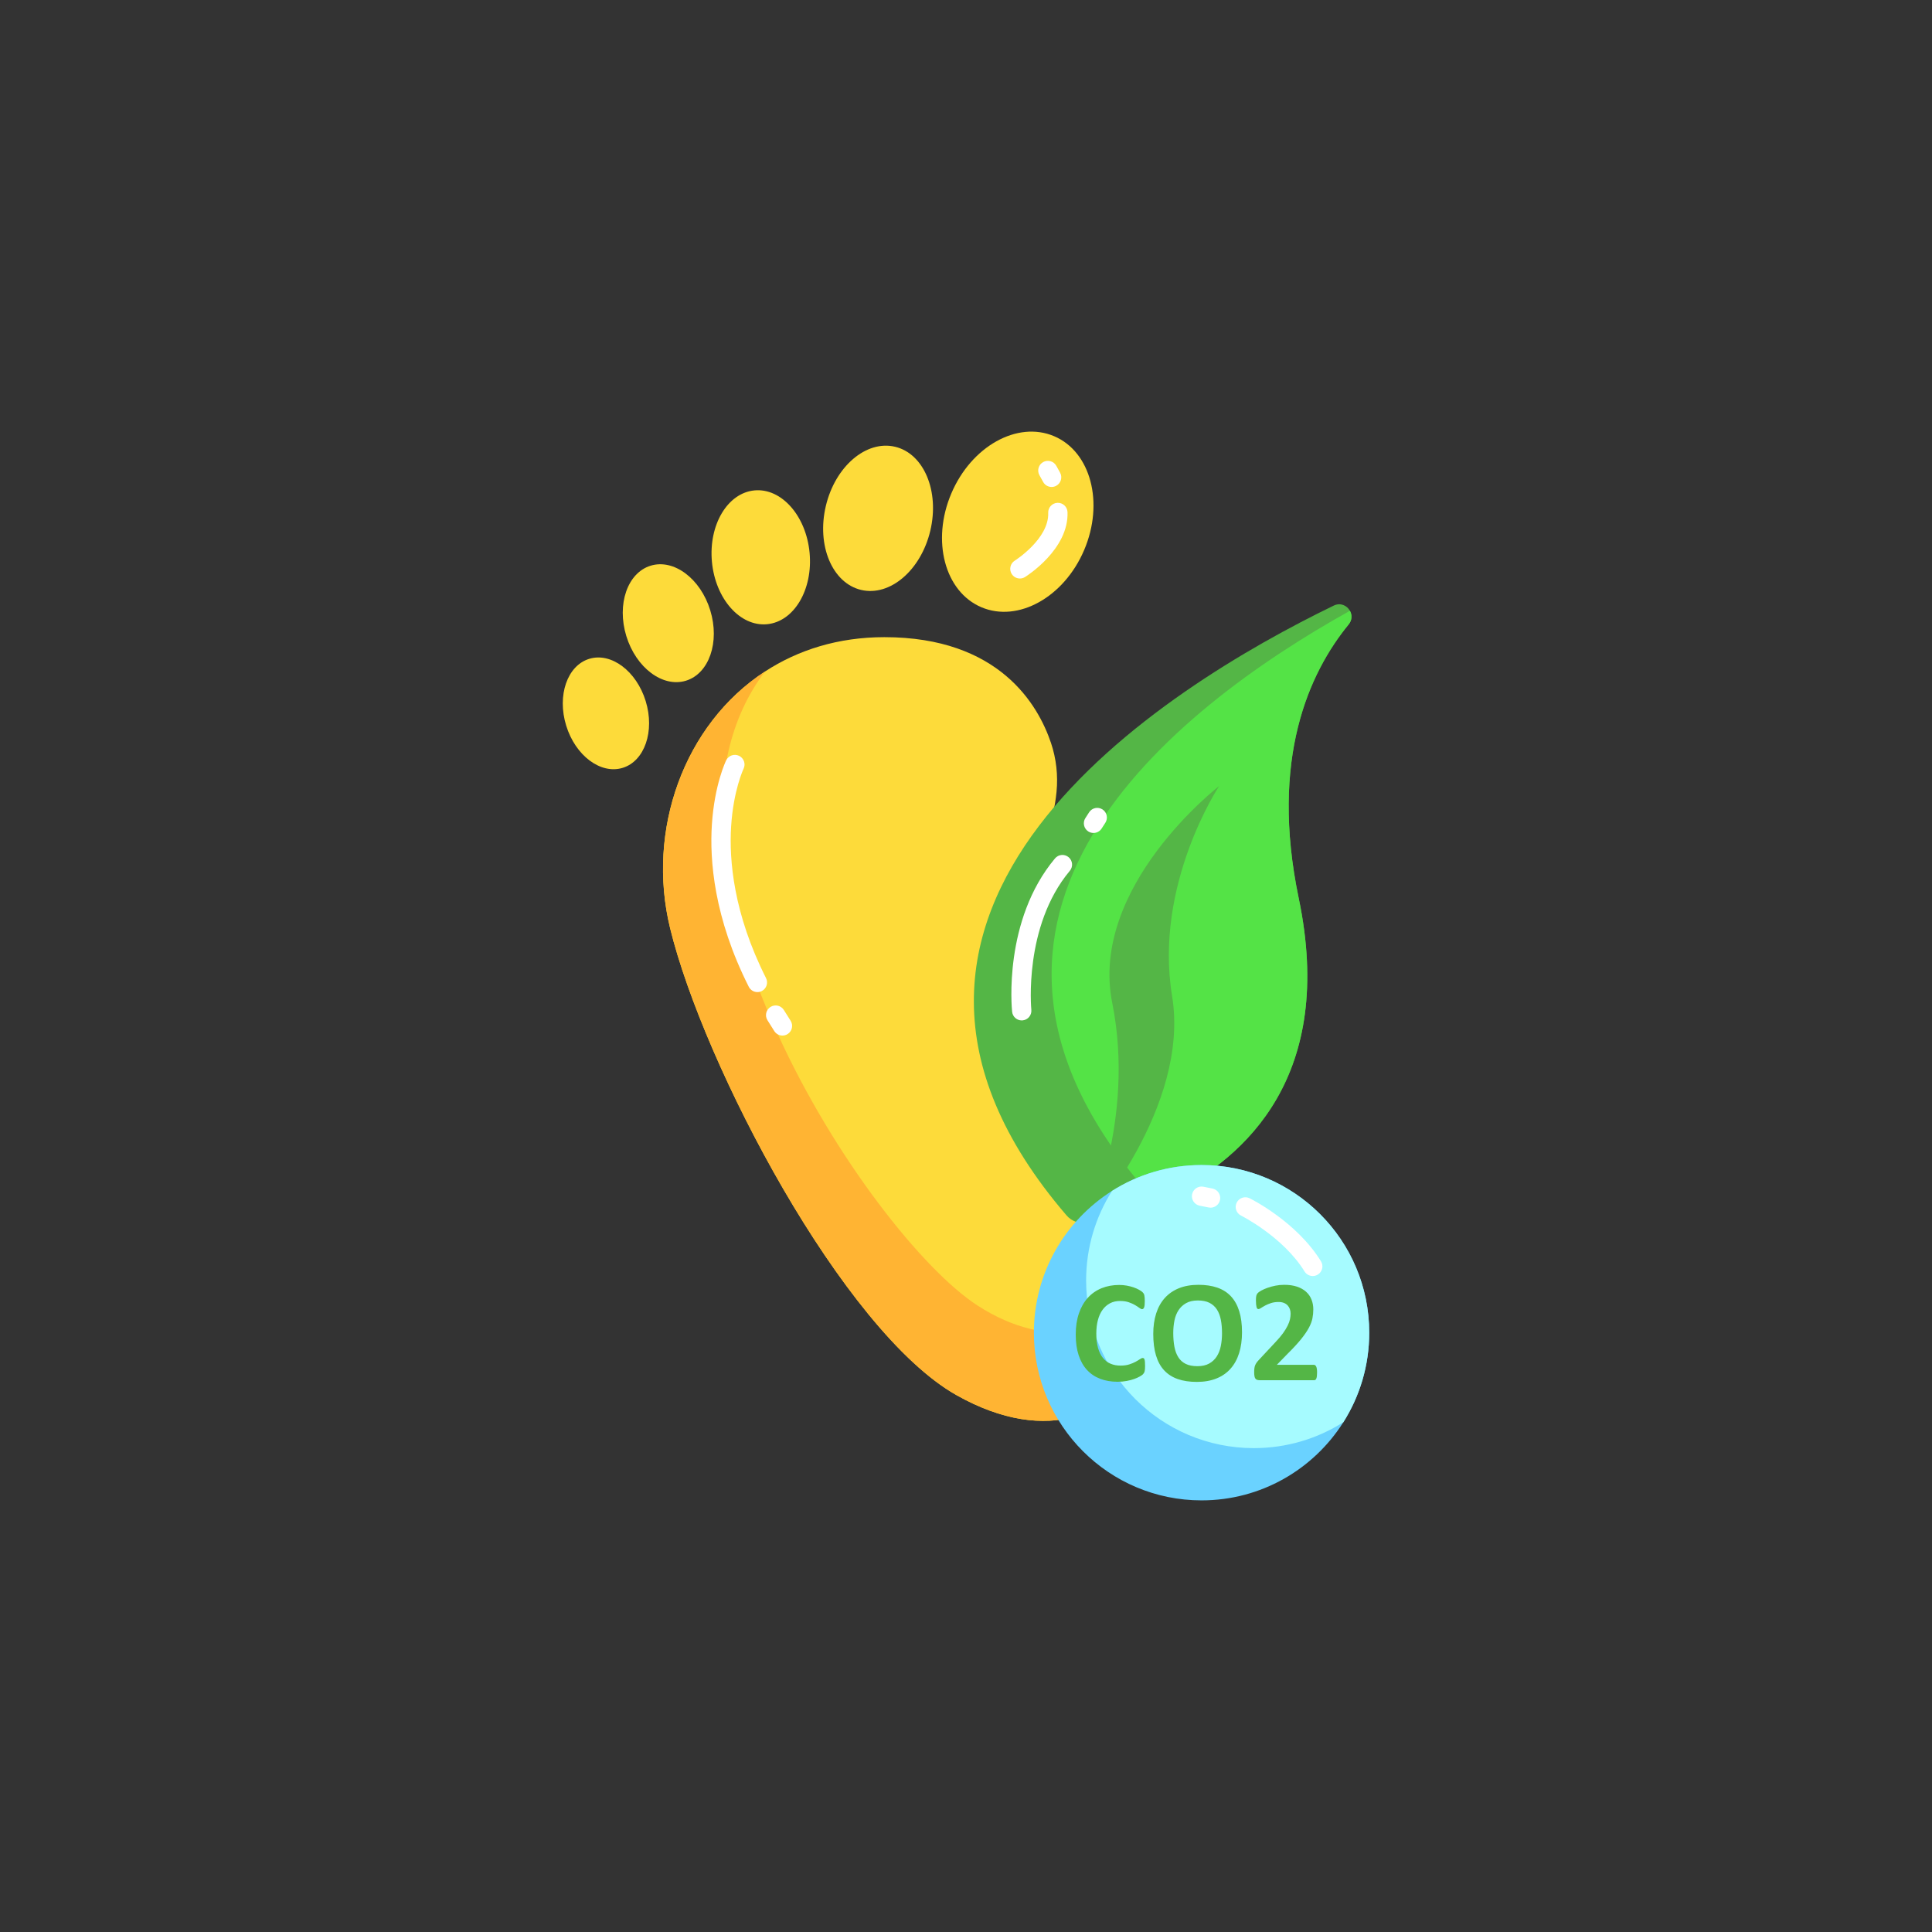 <?xml version="1.0" encoding="UTF-8"?>
<svg id="a" data-name="FLAT COLORED" xmlns="http://www.w3.org/2000/svg" width="2000" height="2000" viewBox="0 0 2000 2000">
  <rect x="0" y="0" width="2000" height="2000" fill="#333333" stroke="none"/>
  <g>
    <g>
      <path d="m693.688,960.825c34.76,142.35,179.17,417.11,296.27,483.31,96.03,54.3,168,17.8,188.69-36.82,6.07-16.02,7.76-34.93,5.49-54.88-5.47-48.07-33.94-102.21-79.56-136.71-64.55-48.83-103.86-169.66-80.27-225.52,20.96-49.65,63.18-106.17,69.4-170.43,1.65-17.12-.23-34.37-5.72-50.67-13.27-39.44-53.58-109.52-172.51-109.52-47.8,0-89.39,13.25-123.53,35.53-84.08,54.87-122.98,164.48-98.26,265.71Z" fill="#fddb3a" stroke-width="0"/>
      <ellipse cx="1053.575" cy="540.084" rx="96.207" ry="74.732" transform="translate(144.387 1298.43) rotate(-66.972)" fill="#fddb3a" stroke-width="0"/>
      <ellipse cx="908.976" cy="536.573" rx="76.157" ry="55.573" transform="translate(177.145 1297.212) rotate(-76.659)" fill="#fddb3a" stroke-width="0"/>
      <ellipse cx="787.537" cy="576.922" rx="50.766" ry="69.57" transform="translate(-50.431 76.06) rotate(-5.358)" fill="#fddb3a" stroke-width="0"/>
      <ellipse cx="691.807" cy="645.138" rx="45.445" ry="62.277" transform="translate(-158.788 231.269) rotate(-17.055)" fill="#fddb3a" stroke-width="0"/>
      <ellipse cx="627.261" cy="738.463" rx="43.069" ry="59.022" transform="translate(-188.997 216.441) rotate(-17.055)" fill="#fddb3a" stroke-width="0"/>
      <path d="m693.688,960.825c34.76,142.35,179.17,417.11,296.27,483.31,96.03,54.3,168,17.8,188.69-36.82,6.07-16.02,7.76-34.93,5.49-54.88-32.14,21.95-95.22,48.85-172.24-.99-112.56-72.82-367.394-461.789-219.95-656.33-84.08,54.87-122.98,164.48-98.26,265.71Z" fill="#ffb433" stroke-width="0"/>
      <g>
        <g>
          <path d="m1125.678,1265.675c-8.036,1.588-16.286-1.305-21.619-7.522-272.175-317.09,103.686-547.365,276.614-631.243,6.955-3.377,13.749-.065,16.762,5.366,2.323,4.167,2.41,9.584-1.351,14.182-41.07,50.216-81.724,139.288-51.638,283.456,38.182,182.948-54.426,268.204-133.709,307.033-35.167,17.217-67.711,25.301-85.058,28.728Z" fill="#54b646" stroke-width="0"/>
          <path d="m1210.737,1236.947c-1.616.34-3.142.657-4.562.936-8.036,1.588-16.286-1.305-21.619-7.522-242.046-281.993,28.412-495.321,212.879-598.085,2.323,4.167,2.41,9.584-1.351,14.182-41.07,50.216-81.724,139.288-51.638,283.456,38.182,182.948-54.426,268.204-133.709,307.033Z" fill="#54e346" stroke-width="0"/>
          <path d="m1262.055,813.716s-67.677,101.787-48.731,217.235c18.946,115.448-87.639,234.723-87.639,234.723,0,0,49.937-106.688,25.726-227.289-24.211-120.601,110.644-224.669,110.644-224.669Z" fill="#54b646" stroke-width="0"/>
        </g>
        <path d="m1057.674,1056.334c-5.056,0-9.394-3.816-9.932-8.955-.402-3.837-9.224-94.715,44.401-158.76,3.547-4.236,9.853-4.793,14.087-1.247,4.234,3.545,4.793,9.852,1.247,14.087-48.098,57.444-39.932,142.989-39.844,143.847.564,5.49-3.426,10.404-8.915,10.974-.351.037-.7.055-1.045.055Z" fill="#fff" stroke-width="0"/>
        <path d="m1131.981,862.289c-1.858,0-3.736-.517-5.413-1.599-4.64-2.995-5.974-9.184-2.979-13.825l3.86-5.981c2.996-4.639,9.186-5.973,13.825-2.979,4.64,2.995,5.974,9.185,2.979,13.825l-3.86,5.981c-1.913,2.963-5.129,4.578-8.412,4.578Z" fill="#fff" stroke-width="0"/>
      </g>
      <g>
        <path d="m1417.416,1379.613c0,34.08-9.82,65.87-26.8,92.68-30.75,48.61-84.99,80.89-146.77,80.89-95.86,0-173.57-77.71-173.57-173.57,0-61.78,32.27-116.02,80.88-146.78,26.81-16.97,58.6-26.8,92.69-26.8,95.86,0,173.57,77.71,173.57,173.58Z" fill="#6ad2ff" stroke-width="0"/>
        <path d="m1417.416,1379.613c0,34.08-9.82,65.87-26.8,92.68-26.81,16.98-58.6,26.8-92.68,26.8-95.87,0-173.58-77.71-173.58-173.57,0-34.09,9.83-65.88,26.8-92.69,26.81-16.97,58.6-26.8,92.69-26.8,95.86,0,173.57,77.71,173.57,173.58Z" fill="#a6fbff" stroke-width="0"/>
      </g>
    </g>
    <path d="m784.067,1027.009c-3.655,0-7.177-2.012-8.936-5.498-36.073-71.509-40.66-131.05-38.155-168.406,2.753-41.066,14.294-65.065,14.784-66.067,2.425-4.962,8.415-7.018,13.377-4.588,4.953,2.423,7.009,8.397,4.601,13.353-.148.308-10.551,22.337-12.88,59.773-2.156,34.643,2.362,89.99,36.131,156.928,2.487,4.931.506,10.944-4.425,13.433-1.444.729-2.981,1.073-4.496,1.073Z" fill="#fff" stroke-width="0"/>
    <path d="m810.001,1072.013c-3.322,0-6.571-1.654-8.472-4.673l-7.035-11.173c-2.943-4.673-1.54-10.848,3.134-13.79,4.674-2.943,10.848-1.539,13.79,3.134l7.035,11.173c2.943,4.673,1.54,10.848-3.134,13.79-1.654,1.042-3.498,1.539-5.318,1.539Z" fill="#fff" stroke-width="0"/>
    <path d="m1055.793,598.86c-3.341,0-6.604-1.672-8.499-4.717-2.916-4.685-1.486-10.845,3.193-13.767.457-.288,35.618-22.691,34.613-49.487-.207-5.52,4.1-10.161,9.618-10.368,5.521-.213,10.161,4.099,10.368,9.618,1.441,38.46-42.162,66.054-44.02,67.209-1.644,1.024-3.471,1.512-5.274,1.512Z" fill="#fff" stroke-width="0"/>
    <path d="m1088.641,504.104c-3.523,0-6.94-1.866-8.764-5.17l-3.883-7.035c-2.669-4.835-.912-10.918,3.923-13.587,4.833-2.669,10.918-.912,13.587,3.923l3.883,7.035c2.669,4.835.912,10.918-3.923,13.587-1.531.846-3.19,1.247-4.823,1.247Z" fill="#fff" stroke-width="0"/>
    <path d="m1358.966,1320.93c-3.354,0-6.63-1.686-8.521-4.75-22.146-35.893-65.286-57.592-65.72-57.807-4.943-2.454-6.969-8.451-4.52-13.397,2.449-4.947,8.441-6.976,13.386-4.53,1.976.976,48.657,24.362,73.875,65.232,2.899,4.7,1.44,10.861-3.26,13.762-1.636,1.009-3.45,1.49-5.241,1.49Z" fill="#fff" stroke-width="0"/>
    <path d="m1253.174,1250.172c-.648,0-1.307-.064-1.967-.195l-9.314-1.858c-5.416-1.08-8.931-6.346-7.851-11.763,1.08-5.416,6.342-8.935,11.763-7.851l9.314,1.857c5.416,1.08,8.931,6.346,7.851,11.763-.948,4.756-5.125,8.046-9.796,8.046Z" fill="#fff" stroke-width="0"/>
  </g>
  <g>
    <path d="m1185.373,1414.114c0,1.251-.037,2.314-.112,3.188-.075.876-.188,1.626-.338,2.25-.149.626-.351,1.163-.6,1.613-.251.45-.65.963-1.2,1.537-.551.576-1.612,1.312-3.188,2.213-1.575.9-3.501,1.762-5.775,2.587-2.275.825-4.875,1.512-7.8,2.062-2.925.55-6.088.825-9.487.825-6.651,0-12.651-1.025-18.001-3.075-5.351-2.05-9.899-5.112-13.65-9.188-3.75-4.075-6.625-9.162-8.625-15.263-2-6.1-3-13.2-3-21.3,0-8.25,1.1-15.575,3.301-21.975,2.199-6.4,5.274-11.775,9.225-16.125,3.949-4.35,8.688-7.65,14.213-9.9,5.524-2.25,11.612-3.375,18.263-3.375,2.7,0,5.299.225,7.8.675,2.5.45,4.812,1.038,6.938,1.763,2.125.726,4.037,1.563,5.738,2.513,1.699.95,2.888,1.762,3.562,2.438.675.675,1.137,1.237,1.388,1.688.249.45.449,1.025.6,1.725.15.701.263,1.526.338,2.475.074.95.112,2.125.112,3.525,0,1.5-.051,2.775-.15,3.825-.101,1.05-.275,1.9-.524,2.55-.251.65-.551,1.125-.9,1.425-.351.3-.75.45-1.2.45-.75,0-1.7-.437-2.85-1.312-1.151-.874-2.639-1.849-4.463-2.925-1.826-1.075-4.001-2.05-6.525-2.925-2.525-.874-5.538-1.312-9.037-1.312-3.851,0-7.288.788-10.312,2.363-3.026,1.575-5.601,3.825-7.726,6.75-2.126,2.925-3.738,6.463-4.838,10.612-1.1,4.151-1.649,8.826-1.649,14.025,0,5.7.587,10.639,1.763,14.813,1.174,4.175,2.85,7.612,5.024,10.312,2.176,2.7,4.801,4.713,7.875,6.038,3.075,1.325,6.537,1.987,10.388,1.987,3.5,0,6.525-.412,9.075-1.237,2.551-.825,4.737-1.737,6.562-2.738,1.825-.999,3.325-1.899,4.501-2.7,1.174-.799,2.087-1.2,2.737-1.2.499,0,.9.101,1.2.3.3.201.549.6.75,1.2.199.6.349,1.438.449,2.513.1,1.076.15,2.512.15,4.312Z" fill="#54b646" stroke-width="0"/>
    <path d="m1285.724,1379.163c0,8.051-1.001,15.251-3.001,21.601-2,6.351-4.976,11.737-8.925,16.163-3.95,4.425-8.838,7.8-14.662,10.125-5.826,2.325-12.564,3.488-20.213,3.488-7.551,0-14.138-.988-19.764-2.962-5.625-1.975-10.312-4.988-14.062-9.038-3.75-4.05-6.562-9.199-8.438-15.45-1.875-6.249-2.812-13.65-2.812-22.2,0-7.849,1-14.912,3-21.188,1.999-6.274,4.975-11.612,8.925-16.013,3.95-4.399,8.838-7.774,14.663-10.125,5.824-2.35,12.588-3.525,20.288-3.525,7.35,0,13.838.975,19.463,2.925,5.625,1.95,10.324,4.95,14.1,9,3.775,4.05,6.625,9.163,8.551,15.338,1.924,6.176,2.888,13.463,2.888,21.863Zm-20.701,1.05c0-5.1-.4-9.737-1.199-13.913-.801-4.174-2.164-7.75-4.088-10.725-1.926-2.974-4.488-5.274-7.688-6.9-3.2-1.625-7.2-2.438-12-2.438-4.851,0-8.901.913-12.15,2.737-3.251,1.826-5.876,4.264-7.875,7.313-2.001,3.05-3.413,6.613-4.238,10.688-.824,4.076-1.237,8.388-1.237,12.938,0,5.301.399,10.063,1.2,14.288.799,4.226,2.149,7.837,4.05,10.837,1.9,3,4.45,5.288,7.65,6.863,3.199,1.575,7.225,2.362,12.075,2.362s8.899-.9,12.15-2.7c3.249-1.8,5.874-4.249,7.875-7.35,1.999-3.1,3.412-6.712,4.237-10.837s1.237-8.513,1.237-13.163Z" fill="#54b646" stroke-width="0"/>
    <path d="m1363.426,1420.789c0,1.451-.064,2.688-.188,3.712-.125,1.025-.312,1.863-.562,2.513-.251.65-.575,1.113-.976,1.387-.4.275-.851.413-1.35.413h-55.801c-1.101,0-2.051-.1-2.85-.3-.801-.199-1.451-.587-1.95-1.163-.501-.574-.862-1.412-1.088-2.513-.225-1.099-.337-2.524-.337-4.275,0-1.65.074-3.062.225-4.238.15-1.174.424-2.224.825-3.15.399-.925.911-1.825,1.537-2.7.625-.874,1.437-1.837,2.438-2.887l16.801-18.001c3.349-3.499,6.049-6.687,8.1-9.562,2.05-2.875,3.649-5.5,4.8-7.875,1.15-2.374,1.938-4.562,2.363-6.562.424-1.999.637-3.9.637-5.7,0-1.65-.262-3.212-.787-4.688-.525-1.474-1.301-2.762-2.325-3.862-1.025-1.099-2.314-1.962-3.862-2.587-1.551-.625-3.375-.938-5.476-.938-2.95,0-5.562.376-7.837,1.126-2.276.75-4.275,1.588-6,2.512-1.726.926-3.163,1.775-4.312,2.55-1.151.775-2.051,1.163-2.7,1.163-.45,0-.838-.15-1.163-.45-.325-.3-.588-.799-.787-1.5-.2-.7-.363-1.637-.487-2.812-.126-1.174-.188-2.612-.188-4.312,0-1.15.037-2.112.112-2.888.075-.774.188-1.45.338-2.025.149-.574.349-1.075.6-1.5.25-.424.686-.938,1.312-1.538.625-.6,1.774-1.362,3.45-2.288,1.675-.925,3.737-1.825,6.188-2.7,2.449-.874,5.149-1.612,8.1-2.212s6.025-.9,9.226-.9c5.05,0,9.462.637,13.237,1.913,3.775,1.275,6.912,3.05,9.413,5.325,2.5,2.276,4.361,4.976,5.588,8.1,1.225,3.126,1.837,6.488,1.837,10.088,0,3.15-.3,6.251-.899,9.3-.601,3.05-1.851,6.337-3.75,9.862-1.901,3.525-4.575,7.425-8.025,11.7-3.45,4.275-8.025,9.238-13.726,14.888l-11.325,11.626h38.251c.499,0,.962.15,1.388.45.424.3.787.763,1.087,1.388.301.626.525,1.451.676,2.475.149,1.025.225,2.238.225,3.638Z" fill="#54b646" stroke-width="0"/>
  </g>
</svg>